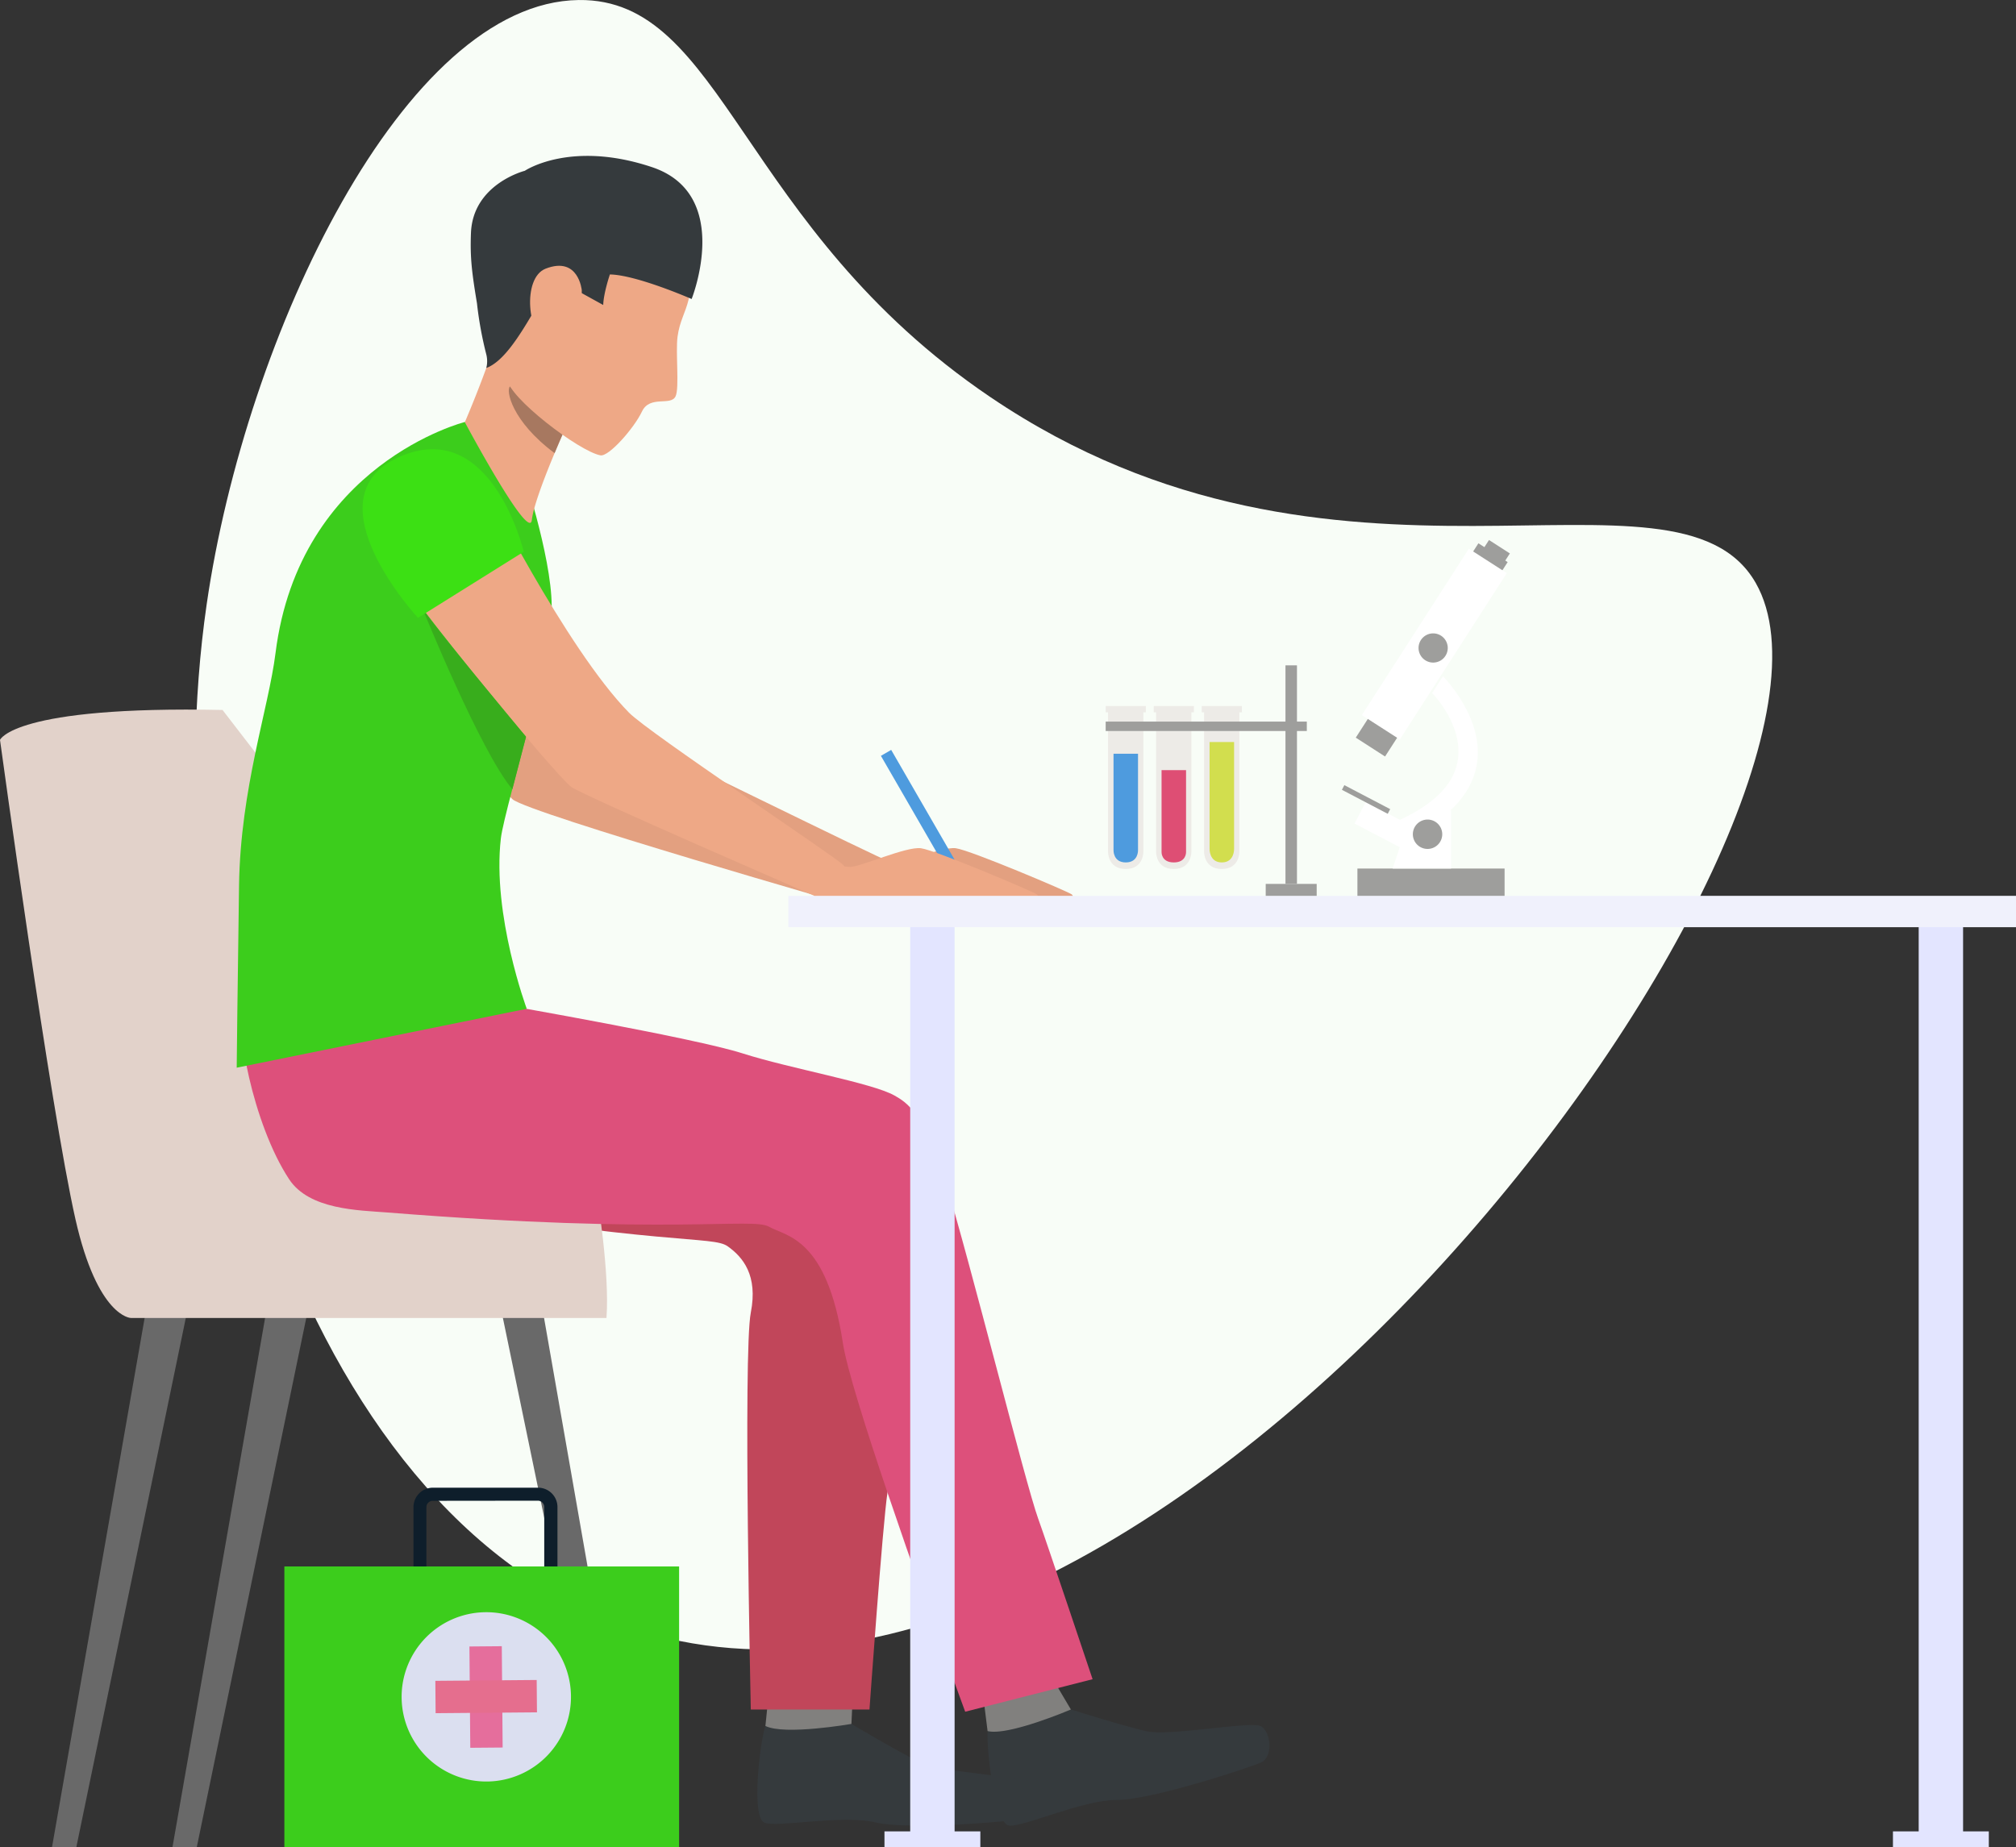 <svg xmlns="http://www.w3.org/2000/svg" id="Слой_1" data-name="Слой 1"
                                 viewBox="0 0 863.27 791.24">
                                <rect x="0" y="0" width="863.27" height="791.24" fill="#333333" stroke="none"/>
                                <title>19742</title>
                                <path d="M666.37,975.59c16.72-115.5,84.7-257.94,159.32-258.89,62.12-.79,68.72,97.23,176.17,170,148.6,100.69,293.74,20.14,327.83,79.66,58,101.31-253.28,525.25-482.55,447.32C704.28,1365.16,642.78,1138.58,666.37,975.59Z"
                                      transform="translate(-577.88 -716.69)" style="fill:#f8fdf7"></path>
                                <path d="M943.51,1086.06s9,1.8,13.23,1.94,24.08-8.84,30.41-8,47.65,18.41,49.53,19.69-.88,4.1-.88,4.1l-94.86,1.13Z"
                                      transform="translate(-577.88 -716.69)" style="fill:#e3a080"/>
                                <rect x="968.32" y="1035.61" width="5.08" height="54.38"
                                      transform="translate(-979.18 -88.97) rotate(-30)" style="fill:#4e9bde"></rect>
                                <polygon points="79.95 562.65 32.67 791.24 22.26 791.24 62.35 562.15 79.95 562.65"
                                         style="fill:#696969"></polygon>
                                <polygon points="131.53 562.65 84.25 791.24 73.84 791.24 113.93 562.15 131.53 562.65"
                                         style="fill:#696969"></polygon>
                                <polygon points="214.96 562.65 262.24 791.24 272.65 791.24 232.56 562.15 214.96 562.65"
                                         style="fill:#696969"></polygon>
                                <path d="M777.51,941.5s13.83,19.6,22.38,34.44c9.7,16.83,19.22,33.44,21.33,37.18,4.27,7.6,18.53,15.5,25.26,18.39,6.2,2.66,110.32,54,111.63,53.91S947,1106,947,1106s-143.24-41.07-149.68-47-25.55-32.66-33.37-43.7c-7.45-10.51-18.87-27.75-24.93-35.17-6.77-8.31-21-36.73-2.91-50.9C759.19,911.15,772,933.18,777.51,941.5Z"
                                      transform="translate(-577.88 -716.69)" style="fill:#e3a080"></path>
                                <path d="M1036.49,1448.89s22.42,7.07,32.35,9.33,44.9-4.56,49.08-2.11,5.33,13.12-.17,15.52-46.76,16-61.59,16-39.84,11.62-46.12,11-9.83-32.9-9.22-40.47S1036.49,1448.89,1036.49,1448.89Z"
                                      transform="translate(-577.88 -716.69)" style="fill:#353a3d"></path>
                                <path d="M1029.44,1437.06l7,11.83s-26.74,11.45-35.67,9.25l-1.71-13.69Z"
                                      transform="translate(-577.88 -716.69)" style="fill:#81807e"></path>
                                <path d="M942.43,1455.07s20.22,12,29.37,16.46,44.76,5.81,48.27,9.15,2.2,14-3.7,15.07-49.18,4.91-63.61,1.51-41.45,2.22-47.42.18-2.06-34.27.26-41.5S942.43,1455.07,942.43,1455.07Z"
                                      transform="translate(-577.88 -716.69)" style="fill:#353a3d"></path>
                                <path d="M943,1443.62l-.53,11.45s-28.64,5-36.83.87l1.27-12.55Z"
                                      transform="translate(-577.88 -716.69)" style="fill:#81807e"></path>
                                <path d="M801.27,1150.42s85.18,19.41,105.23,25.27c21.78,6.37,57,17.92,61.29,21.55,4.75,4,10,3.64,3.16,33.29S959.3,1346.83,957.9,1356c-2.08,13.66-7.7,92.91-7.7,92.91H899.38s-3.37-152.84,0-170c3.13-16-3.38-23.78-9.91-28.42s-27.37.14-144.74-20.11c-11.72-2-44-5.57-51.16-19.09-13-24.41-14.33-58.78,11.25-79.79S801.27,1150.42,801.27,1150.42Z"
                                      transform="translate(-577.88 -716.69)" style="fill:#c1465a"></path>
                                <path d="M837.58,1281.19H633.86s-14.19-.32-23.69-42.36c-10.69-47.29-32.29-205.23-32.29-205.23s5.73-14.7,95.29-12.82l160.38,208.08S839,1261.67,837.58,1281.19Z"
                                      transform="translate(-577.88 -716.69)" style="fill:#e2d2ca"></path>
                                <path d="M928.58,1086.06s8.95,1.8,13.23,1.94,24.07-8.84,30.41-8,47.65,18.41,49.52,19.69-.88,4.1-.88,4.1L926,1104.93Z"
                                      transform="translate(-577.88 -716.69)" style="fill:#eea886"/>
                                <path d="M701.66,1221.74c8.63,13.16,29.78,13.31,42,14.27,122.08,9.75,156.39,2,163.52,6.11s24.77,4.39,31.64,49.89c1.58,10.41,9.7,36.19,19.1,64,2.61,7.72,5.33,15.6,8,23.34,12.81,36.76,25.27,70.5,25.27,70.5l54.55-13.93s-19.92-59.46-23.31-68.79c-5.4-14.85-29.19-110.22-39.61-144.12-9.19-29.92-16.87-34.21-21.9-37.08-9.45-5.4-44.68-11.54-65.14-18.08s-101-20.57-101-20.57-96.34-30.68-112.46-.7C678.06,1154.5,686.06,1198,701.66,1221.74Z"
                                      transform="translate(-577.88 -716.69)" style="fill:#dd507b"/>
                                <rect x="389.76" y="390.42" width="19.01" height="400.82" style="fill:#e3e5ff"/>
                                <rect x="378.74" y="784.41" width="41.05" height="6.83" style="fill:#e3e5ff"></rect>
                                <rect x="821.6" y="390.42" width="19.01" height="400.82" style="fill:#e3e5ff"></rect>
                                <rect x="810.58" y="784.41" width="41.05" height="6.83" style="fill:#e3e5ff"></rect>
                                <rect x="337.58" y="383.7" width="525.69" height="13.43" style="fill:#f0f1fc"></rect>
                                <path d="M803.44,1148.77,679.24,1174s.38-36.6,1-78.16,12.65-75.66,15.62-99.42c10.15-81.07,81.11-99,81.11-99l24,18.6s13,38.28,13.15,60.13c0,11.38-5.48,34.65-11,56-2.06,8-4.11,15.74-5.86,22.49-2.57,9.86-4.5,17.65-4.9,21.1C788.53,1108.55,803.44,1148.77,803.44,1148.77Z"
                                      transform="translate(-577.88 -716.69)" style="fill:#3ccd1c"></path>
                                <path d="M819.58,901s-.93,2-2.3,5.23c-.57,1.34-1.22,2.87-1.92,4.54-.53,1.27-1.09,2.61-1.65,4-3.55,8.73-7.5,19.36-8.09,24.63-1.08,9.85-28.69-41.87-28.69-41.87A478.29,478.29,0,0,0,799,833.6C808.1,799,819.58,901,819.58,901Z"
                                      transform="translate(-577.88 -716.69)" style="fill:#eea886"></path>
                                <path d="M819.58,901s-.93,2-2.3,5.23c-.57,1.34-1.22,2.87-1.92,4.54-18.47-13.74-21-27.1-19.06-28.59C805.64,894.15,819.58,901,819.58,901Z"
                                      transform="translate(-577.88 -716.69)" style="fill:#a77860"></path>
                                <path d="M784.31,922.58s35.78,71.72,62.9,99.34c8.51,8.67,88.62,61.85,91.82,65.3s-12.4,13.18-12.4,13.18-97.65-42.35-104-46.56-81.39-94.95-85-107.89-.78-25.62,12.44-31.3C768.58,906.68,784.31,922.58,784.31,922.58Z"
                                      transform="translate(-577.88 -716.69)" style="fill:#eea886"></path>
                                <path d="M870.45,813.52s3.62,26,2.28,31.54-3.86,9.32-4.72,15.84c-.89,6.75.86,21.92-.84,25.52-2,4.36-11-.63-14.4,6.54s-14.2,19.42-17.77,18.76c-9.15-1.69-39.65-25-39.89-32.74s-1.81-51.13-3.62-59.79,73.78-32.92,76.37-19.29Z"
                                      transform="translate(-577.88 -716.69)" style="fill:#eea886"></path>
                                <path d="M779.55,816.47c.82-21,23.06-26.63,23.06-26.63s19.51-13.24,54.43-1.57,17,56.49,17,56.49-23.55-10.32-35-10.52c0,0-2.69,7.87-2.86,13.08l-12.42-6.86s1.64-3.55-4.56-6.12-18.84,34.82-33.07,39.95a12,12,0,0,0,0-5.75h0a158.43,158.43,0,0,1-4-21.9C780,833.75,779.12,827.24,779.55,816.47Z"
                                      transform="translate(-577.88 -716.69)" style="fill:#353a3d"></path>
                                <path d="M827,841s-1.34-14.74-15.47-9.24c-10.27,4-7.6,29,.76,31.15S827.33,853.67,827,841Z"
                                      transform="translate(-577.88 -716.69)" style="fill:#eea886"></path>
                                <path d="M803.14,1032.26c-2.06,8-4.11,15.74-5.86,22.49-13.75-16.36-38.09-76.46-38.44-77.36C762.52,983.5,801,1029.66,803.14,1032.26Z"
                                      transform="translate(-577.88 -716.69)" style="fill:#38ad1c"></path>
                                <path d="M802.16,953s-13.77-58.16-53.3-40.59,8,68.91,8,68.91Z"
                                      transform="translate(-577.88 -716.69)" style="fill:#3ce014"></path>
                                <path d="M1068.54,1021.77v-2.69h-17.19v2.69h1v59.55s-.3,7.57,7.57,7.57,7.56-7.57,7.56-7.57v-59.55Z"
                                      transform="translate(-577.88 -716.69)" style="fill:#edebe7"></path>
                                <path d="M1089.11,1021.77v-2.69h-17.19v2.69h1v59.55s-.3,7.57,7.56,7.57,7.56-7.57,7.56-7.57v-59.55Z"
                                      transform="translate(-577.88 -716.69)" style="fill:#edebe7"></path>
                                <path d="M1109.68,1021.77v-2.69h-17.2v2.69h1v59.55s-.3,7.57,7.56,7.57,7.56-7.57,7.56-7.57v-59.55Z"
                                      transform="translate(-577.88 -716.69)" style="fill:#edebe7"></path>
                                <path d="M1054.7,1039.52v41.32s-.21,5.24,5.25,5.24,5.24-5.24,5.24-5.24v-41.32Z"
                                      transform="translate(-577.88 -716.69)" style="fill:#4e9bde"></path>
                                <path d="M1075.27,1046.56v35.07s-.21,4.45,5.24,4.45,5.25-4.45,5.25-4.45v-35.07Z"
                                      transform="translate(-577.88 -716.69)" style="fill:#de4e74"></path>
                                <path d="M1095.83,1034.5v45.77s-.21,5.81,5.25,5.81,5.25-5.81,5.25-5.81V1034.5Z"
                                      transform="translate(-577.88 -716.69)" style="fill:#d2de4e"></path>
                                <rect x="473.46" y="309.07" width="86.13" height="4.03" style="fill:#9e9e9c"></rect>
                                <rect x="550.45" y="284.98" width="4.92" height="93.61" style="fill:#9e9e9c"></rect>
                                <rect x="541.99" y="378.59" width="21.83" height="5.11" style="fill:#9e9e9c"></rect>
                                <rect x="1161.71" y="1021.66" width="14.91" height="16.3"
                                      transform="translate(165.81 -1185.69) rotate(32.78)" style="fill:#9e9e9c"></rect>
                                <rect x="1204.91" y="954.56" width="14.91" height="16.3"
                                      transform="matrix(0.84, 0.54, -0.54, 0.84, 136.41, -1219.78)"
                                      style="fill:#9e9e9c"></rect>
                                <rect x="1210.27" y="949.56" width="10.62" height="16.3"
                                      transform="translate(134.17 -1222.31) rotate(32.78)" style="fill:#9e9e9c"></rect>
                                <rect x="1181.89" y="952.59" width="19.35" height="84.85"
                                      transform="matrix(0.84, 0.54, -0.54, 0.84, 150.59, -1203.38)"
                                      style="fill:#fff"></rect>
                                <path d="M1197.82,994.23a6.25,6.25,0,1,1-6.25-6.25A6.25,6.25,0,0,1,1197.82,994.23Z"
                                      transform="translate(-577.88 -716.69)" style="fill:#9e9e9c"></path>
                                <path d="M1178.69,1076.38l-3.33-7.64c15.73-6.87,24.69-15.49,26.62-25.61,3-15.53-10.68-29.46-10.83-29.61l4.62-7.16c.71.72,18.18,18.53,14.4,38.33C1207.69,1057.68,1197.1,1068.34,1178.69,1076.38Z"
                                      transform="translate(-577.88 -716.69)" style="fill:#fff"></path>
                                <rect x="1159.01" y="1064.75" width="22.15" height="10.42"
                                      transform="translate(52.06 -1137.42) rotate(27.64)" style="fill:#fff"></rect>
                                <rect x="1151.74" y="1058" width="22.15" height="2.26"
                                      transform="translate(46.18 -1135.28) rotate(27.64)" style="fill:#9e9e9c"></rect>
                                <rect x="581.26" y="372.01" width="63.02" height="11.69" style="fill:#9e9e9c"></rect>
                                <polygon points="621.36 372.01 596.36 372.01 603.65 349.88 621.36 347.03 621.36 372.01"
                                         style="fill:#fff"></polygon>
                                <path d="M1195.46,1074a6.29,6.29,0,1,1-6.28-6.28A6.29,6.29,0,0,1,1195.46,1074Z"
                                      transform="translate(-577.88 -716.69)" style="fill:#9e9e9c"></path>
                                <path d="M808.3,1398.9l-45.06,0a8.3,8.3,0,0,1-8.3-8.29l0-28.41a8.32,8.32,0,0,1,8.29-8.31l45.06,0a8.3,8.3,0,0,1,8.3,8.29l0,28.41A8.32,8.32,0,0,1,808.3,1398.9Zm-45.1-39.39a2.73,2.73,0,0,0-2.73,2.73l0,28.41a2.73,2.73,0,0,0,2.73,2.73l45-.05a2.73,2.73,0,0,0,2.73-2.73l0-28.41a2.73,2.73,0,0,0-2.73-2.73Z"
                                      transform="translate(-577.88 -716.69)" style="fill:#0e1e2b"></path>
                                <rect x="701.31" y="1386.73" width="169.03" height="121.1"
                                      transform="matrix(1, 0, 0, 1, -579.54, -715.79)" style="fill:#3ccd1c"></rect>
                                <path d="M822.37,1442.77a36.26,36.26,0,1,1-37-35.54A36.26,36.26,0,0,1,822.37,1442.77Z"
                                      transform="translate(-577.88 -716.69)" style="fill:#dbdff0"></path>
                                <rect x="779.19" y="1421.78" width="13.86" height="43.4"
                                      transform="translate(-590.06 -709.99) rotate(-0.48)" style="fill:#e56e9c"></rect>
                                <rect x="779.19" y="1421.78" width="13.86" height="43.4"
                                      transform="translate(1645.02 -71.51) rotate(89.52)" style="fill:#e56e8e"></rect>
                            </svg>